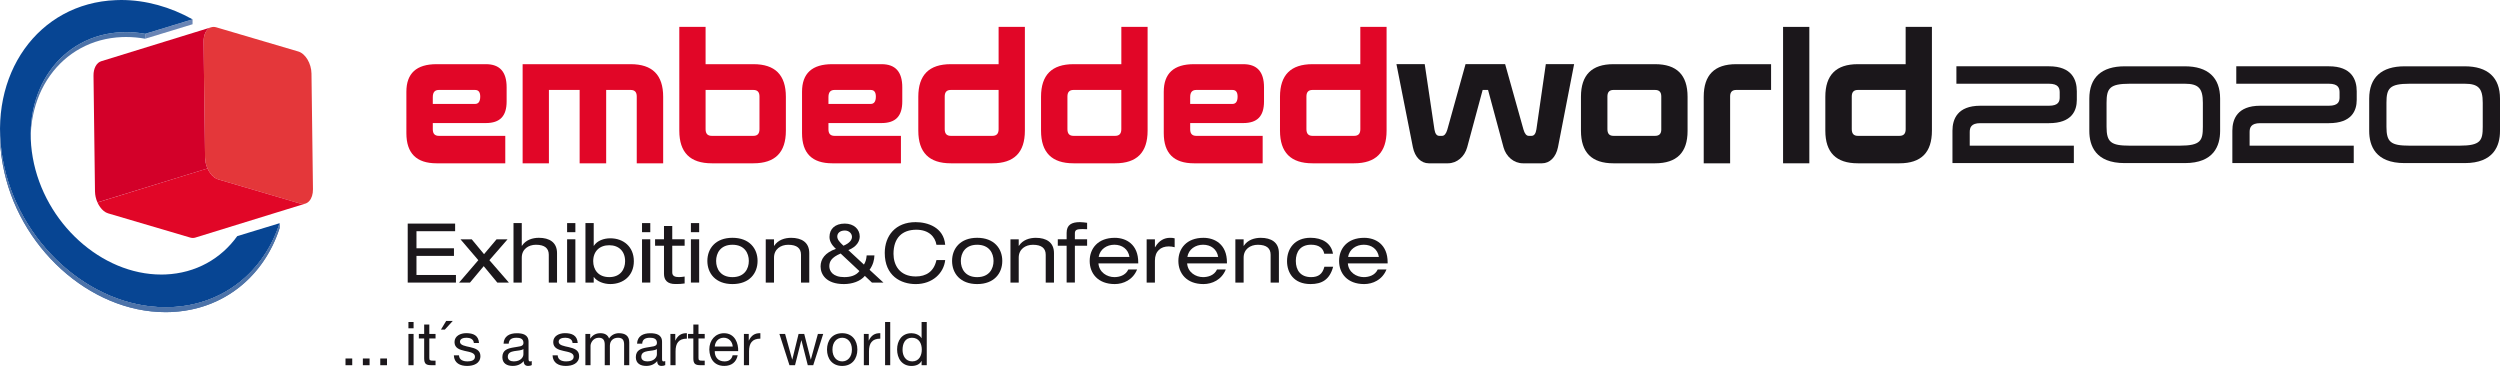 <?xml version="1.0" encoding="utf-8"?>
<!-- Generator: Adobe Illustrator 12.0.1, SVG Export Plug-In . SVG Version: 6.00 Build 51448)  -->
<!DOCTYPE svg PUBLIC "-//W3C//DTD SVG 1.1//EN" "http://www.w3.org/Graphics/SVG/1.1/DTD/svg11.dtd">
<svg  version="1.1" id="Ebene_1" xmlns="http://www.w3.org/2000/svg" xmlns:xlink="http://www.w3.org/1999/xlink" width="131.245" height="19.212"
	 viewBox="0 0 131.245 19.212" overflow="visible" enable-background="new 0 0 131.245 19.212" xml:space="preserve">
<polygon fill="#1B171B" points="21.404,11.738 23.893,11.738 23.893,12.138 21.864,12.138 21.864,13.034 23.832,13.034 
	23.832,13.434 21.864,13.434 21.864,14.436 23.936,14.436 23.936,14.835 21.404,14.835 "/>
<polygon fill="#1B171B" points="26.069,12.563 26.646,12.563 25.692,13.659 26.715,14.835 26.108,14.835 25.394,13.972 
	24.673,14.835 24.101,14.835 25.111,13.659 24.174,12.563 24.765,12.563 25.411,13.343 "/>
<g>
	<rect x="0" fill="none" width="131.244" height="19.211"/>
	<path fill="#1B171B" d="M26.958,11.712h0.434v1.193H27.4c0.204-0.316,0.564-0.421,0.889-0.421c0.547,0,0.954,0.233,0.954,0.802
		v1.549H28.81v-1.461c0-0.334-0.209-0.525-0.673-0.525c-0.394,0-0.745,0.23-0.745,0.676v1.311h-0.434V11.712z"/>
	<path fill="#1B171B" d="M29.772,11.712h0.434v0.477h-0.434V11.712z M29.772,12.562h0.434v2.272h-0.434V12.562z"/>
	<path fill="#1B171B" d="M30.735,11.712h0.434v1.193h0.008c0.174-0.273,0.525-0.395,0.863-0.395c0.685,0,1.236,0.438,1.236,1.201
		c0,0.763-0.551,1.201-1.236,1.201c-0.334,0-0.693-0.131-0.863-0.369h-0.008v0.291h-0.434V11.712z M31.984,12.874
		c-0.507,0-0.842,0.317-0.842,0.838c0,0.429,0.252,0.836,0.842,0.836c0.585,0,0.833-0.407,0.833-0.836
		C32.817,13.191,32.487,12.874,31.984,12.874"/>
	<path fill="#1B171B" d="M33.705,11.712h0.434v0.477h-0.434V11.712z M33.705,12.562h0.434v2.272h-0.434V12.562z"/>
	<path fill="#1B171B" d="M34.858,11.864h0.434v0.697h0.65V12.9h-0.65v1.401c0,0.182,0.13,0.246,0.351,0.246
		c0.1,0,0.199-0.013,0.299-0.029v0.363c-0.147,0.026-0.308,0.03-0.486,0.03c-0.425,0-0.598-0.208-0.598-0.537V12.9H34.39v-0.339
		h0.468V11.864z"/>
	<path fill="#1B171B" d="M36.271,11.712h0.434v0.477h-0.434V11.712z M36.271,12.562h0.434v2.272h-0.434V12.562z"/>
	<path fill="#1B171B" d="M38.453,12.484c0.885,0,1.318,0.56,1.318,1.214c0,0.655-0.433,1.215-1.318,1.215
		c-0.884,0-1.318-0.56-1.318-1.215C37.135,13.044,37.568,12.484,38.453,12.484 M38.453,12.849c-0.629,0-0.858,0.438-0.858,0.85
		s0.229,0.85,0.858,0.85s0.859-0.438,0.859-0.85S39.082,12.849,38.453,12.849"/>
	<path fill="#1B171B" d="M40.2,12.563h0.434v0.343h0.008c0.204-0.316,0.564-0.421,0.889-0.421c0.546,0,0.954,0.233,0.954,0.802
		v1.549h-0.434v-1.462c0-0.334-0.208-0.524-0.672-0.524c-0.394,0-0.745,0.229-0.745,0.676v1.311H40.2V12.563z"/>
	<path fill="#1B171B" d="M45.403,14.483c-0.234,0.286-0.668,0.43-1.101,0.43c-0.933,0-1.223-0.513-1.223-0.925
		c0-0.385,0.23-0.724,0.806-0.923c-0.273-0.243-0.338-0.455-0.338-0.629c0-0.416,0.291-0.698,0.802-0.698
		c0.486,0,0.785,0.304,0.785,0.673c0,0.242-0.143,0.537-0.598,0.719l0.819,0.76c0.087-0.143,0.126-0.27,0.143-0.482h0.408
		c-0.009,0.239-0.069,0.494-0.256,0.756l0.729,0.672h-0.603L45.403,14.483z M44.132,13.309c-0.481,0.203-0.594,0.42-0.594,0.667
		c0,0.252,0.178,0.572,0.785,0.572c0.304,0,0.612-0.073,0.794-0.316L44.132,13.309z M44.28,12.9
		c0.325-0.135,0.447-0.308,0.447-0.464c0-0.178-0.157-0.334-0.373-0.334c-0.278,0-0.399,0.156-0.399,0.313
		C43.955,12.566,44.063,12.702,44.28,12.9"/>
	<path fill="#1B171B" d="M49.162,12.853c-0.069-0.429-0.408-0.793-1.058-0.793c-0.733,0-1.197,0.42-1.197,1.266
		c0,0.586,0.317,1.188,1.171,1.188c0.542,0,0.954-0.26,1.084-0.862h0.459c-0.073,0.685-0.663,1.262-1.547,1.262
		c-0.781,0-1.626-0.43-1.626-1.635c0-0.902,0.563-1.617,1.621-1.617c0.62,0,1.474,0.264,1.552,1.191H49.162z"/>
	<path fill="#1B171B" d="M51.3,12.484c0.885,0,1.318,0.56,1.318,1.214c0,0.655-0.433,1.215-1.318,1.215
		c-0.884,0-1.318-0.56-1.318-1.215C49.982,13.044,50.416,12.484,51.3,12.484 M51.3,12.849c-0.628,0-0.858,0.438-0.858,0.85
		s0.23,0.85,0.858,0.85c0.629,0,0.859-0.438,0.859-0.85S51.929,12.849,51.3,12.849"/>
	<path fill="#1B171B" d="M53.047,12.563h0.434v0.343h0.008c0.204-0.316,0.564-0.421,0.889-0.421c0.546,0,0.954,0.233,0.954,0.802
		v1.549h-0.434v-1.462c0-0.334-0.208-0.524-0.672-0.524c-0.394,0-0.745,0.229-0.745,0.676v1.311h-0.434V12.563z"/>
	<path fill="#1B171B" d="M55.996,12.224c0-0.42,0.26-0.563,0.698-0.563c0.135,0,0.252,0.022,0.377,0.035v0.338
		c-0.082-0.004-0.164-0.009-0.242-0.009c-0.283,0-0.4,0.035-0.4,0.222v0.315h0.642V12.9h-0.642v1.934h-0.433V12.9h-0.464v-0.339
		h0.464V12.224z"/>
	<path fill="#1B171B" d="M57.666,13.828c0.034,0.47,0.451,0.72,0.837,0.72c0.247,0,0.585-0.082,0.732-0.402h0.46
		c-0.217,0.546-0.724,0.767-1.171,0.767c-0.885,0-1.318-0.56-1.318-1.214c0-0.655,0.433-1.214,1.318-1.214
		c0.599,0,1.231,0.347,1.231,1.288v0.056H57.666z M59.295,13.49c-0.065-0.412-0.386-0.642-0.793-0.642
		c-0.399,0-0.759,0.234-0.824,0.642H59.295z"/>
	<path fill="#1B171B" d="M60.197,12.563h0.434v0.416h0.009c0.203-0.36,0.494-0.494,0.78-0.494c0.108,0,0.165,0.004,0.247,0.026
		v0.468c-0.108-0.026-0.191-0.043-0.308-0.043c-0.429,0-0.728,0.252-0.728,0.745v1.154h-0.434V12.563z"/>
	<path fill="#1B171B" d="M62.322,13.828c0.034,0.47,0.451,0.72,0.836,0.72c0.248,0,0.586-0.082,0.733-0.402h0.46
		c-0.217,0.546-0.724,0.767-1.171,0.767c-0.884,0-1.318-0.56-1.318-1.214c0-0.655,0.434-1.214,1.318-1.214
		c0.599,0,1.232,0.347,1.232,1.288v0.056H62.322z M63.952,13.49c-0.065-0.412-0.386-0.642-0.794-0.642
		c-0.398,0-0.758,0.234-0.824,0.642H63.952z"/>
	<path fill="#1B171B" d="M64.854,12.563h0.434v0.343h0.009c0.203-0.316,0.563-0.421,0.89-0.421c0.545,0,0.953,0.233,0.953,0.802
		v1.549h-0.435v-1.462c0-0.334-0.207-0.524-0.671-0.524c-0.395,0-0.746,0.229-0.746,0.676v1.311h-0.434V12.563z"/>
	<path fill="#1B171B" d="M69.988,14.002c-0.183,0.681-0.595,0.911-1.185,0.911c-0.902,0-1.236-0.612-1.236-1.202
		c0-0.672,0.412-1.228,1.232-1.228c0.607,0,1.088,0.274,1.18,0.838H69.52c-0.053-0.295-0.287-0.474-0.69-0.474
		c-0.556,0-0.802,0.365-0.802,0.851c0,0.486,0.246,0.85,0.802,0.85c0.39,0,0.603-0.169,0.698-0.546H69.988z"/>
	<path fill="#1B171B" d="M70.759,13.828c0.035,0.47,0.451,0.72,0.837,0.72c0.247,0,0.585-0.082,0.732-0.402h0.459
		c-0.217,0.546-0.723,0.767-1.17,0.767c-0.885,0-1.318-0.56-1.318-1.214c0-0.655,0.434-1.214,1.318-1.214
		c0.599,0,1.231,0.347,1.231,1.288v0.056H70.759z M72.389,13.49c-0.064-0.412-0.386-0.642-0.793-0.642
		c-0.398,0-0.759,0.234-0.824,0.642H72.389z"/>
	<line fill="none" stroke="#1B171B" stroke-width="0.353" stroke-miterlimit="10" x1="18.315" y1="19.173" x2="18.315" y2="18.82"/>
	<line fill="none" stroke="#1B171B" stroke-width="0.353" stroke-miterlimit="10" x1="19.226" y1="19.173" x2="19.226" y2="18.82"/>
	<line fill="none" stroke="#1B171B" stroke-width="0.353" stroke-miterlimit="10" x1="20.14" y1="19.173" x2="20.14" y2="18.82"/>
	<path fill="#1B171B" d="M21.712,17.235h-0.27v-0.331h0.27V17.235z M21.442,17.53h0.27v1.643h-0.27V17.53z"/>
	<path fill="#1B171B" d="M22.538,17.53h0.327v0.238h-0.327v1.02c0,0.127,0.035,0.146,0.203,0.146h0.124v0.238h-0.206
		c-0.28,0-0.391-0.058-0.391-0.359v-1.045h-0.279V17.53h0.279v-0.492h0.27V17.53z"/>
	<polygon fill="#1B171B" points="23.423,16.848 23.77,16.848 23.354,17.302 23.15,17.302 	"/>
	<path fill="#1B171B" d="M24.096,18.655c0.01,0.242,0.222,0.317,0.442,0.317c0.168,0,0.397-0.038,0.397-0.245
		c0-0.422-1.074-0.137-1.074-0.768c0-0.331,0.324-0.469,0.613-0.469c0.368,0,0.648,0.115,0.673,0.516h-0.27
		c-0.015-0.209-0.206-0.275-0.381-0.275c-0.162,0-0.349,0.043-0.349,0.209c0,0.19,0.286,0.229,0.537,0.285
		c0.27,0.062,0.537,0.153,0.537,0.467c0,0.395-0.366,0.519-0.699,0.519c-0.369,0-0.68-0.149-0.696-0.556H24.096z"/>
	<path fill="#1B171B" d="M27.916,19.167c-0.047,0.027-0.114,0.043-0.193,0.043c-0.14,0-0.229-0.075-0.229-0.254
		c-0.149,0.179-0.35,0.254-0.578,0.254c-0.299,0-0.543-0.129-0.543-0.459c0-0.373,0.276-0.455,0.556-0.506
		c0.295-0.061,0.552-0.035,0.552-0.242c0-0.237-0.197-0.272-0.365-0.272c-0.229,0-0.397,0.07-0.41,0.312h-0.27
		c0.016-0.406,0.327-0.549,0.696-0.549c0.295,0,0.616,0.065,0.616,0.45v0.845c0,0.127,0,0.185,0.086,0.185
		c0.025,0,0.054-0.006,0.082-0.017V19.167z M27.478,18.325c-0.21,0.155-0.819,0.002-0.819,0.405c0,0.179,0.152,0.242,0.317,0.242
		c0.356,0,0.502-0.22,0.502-0.372V18.325z"/>
	<path fill="#1B171B" d="M29.278,18.655c0.01,0.242,0.222,0.317,0.442,0.317c0.168,0,0.397-0.038,0.397-0.245
		c0-0.422-1.074-0.137-1.074-0.768c0-0.331,0.324-0.469,0.613-0.469c0.368,0,0.648,0.115,0.673,0.516h-0.27
		c-0.015-0.209-0.206-0.275-0.381-0.275c-0.162,0-0.349,0.043-0.349,0.209c0,0.19,0.286,0.229,0.537,0.285
		c0.27,0.062,0.537,0.153,0.537,0.467c0,0.395-0.366,0.519-0.699,0.519c-0.369,0-0.68-0.149-0.696-0.556H29.278z"/>
	<path fill="#1B171B" d="M30.732,17.53h0.254v0.242h0.006c0.124-0.188,0.299-0.28,0.531-0.28c0.203,0,0.384,0.076,0.451,0.28
		c0.111-0.178,0.302-0.28,0.515-0.28c0.327,0,0.546,0.136,0.546,0.476v1.205h-0.27v-1.076c0-0.204-0.054-0.366-0.318-0.366
		c-0.263,0-0.429,0.165-0.429,0.42v1.022h-0.27v-1.076c0-0.213-0.066-0.366-0.308-0.366c-0.318,0-0.438,0.293-0.438,0.42v1.022
		h-0.27V17.53z"/>
	<path fill="#1B171B" d="M34.924,19.167c-0.048,0.027-0.114,0.043-0.194,0.043c-0.14,0-0.228-0.075-0.228-0.254
		c-0.15,0.179-0.35,0.254-0.578,0.254c-0.299,0-0.544-0.129-0.544-0.459c0-0.373,0.277-0.455,0.556-0.506
		c0.296-0.061,0.553-0.035,0.553-0.242c0-0.237-0.197-0.272-0.365-0.272c-0.229,0-0.398,0.07-0.41,0.312h-0.27
		c0.016-0.406,0.327-0.549,0.695-0.549c0.296,0,0.617,0.065,0.617,0.45v0.845c0,0.127,0,0.185,0.085,0.185
		c0.026,0,0.054-0.006,0.083-0.017V19.167z M34.486,18.325c-0.21,0.155-0.82,0.002-0.82,0.405c0,0.179,0.153,0.242,0.318,0.242
		c0.356,0,0.502-0.22,0.502-0.372V18.325z"/>
	<path fill="#1B171B" d="M35.196,17.53h0.254v0.346h0.006c0.13-0.266,0.311-0.393,0.604-0.384v0.286
		c-0.435,0-0.594,0.245-0.594,0.664v0.73h-0.27V17.53z"/>
	<path fill="#1B171B" d="M36.669,17.53h0.327v0.238h-0.327v1.02c0,0.127,0.035,0.146,0.203,0.146h0.124v0.238h-0.206
		c-0.279,0-0.391-0.058-0.391-0.359v-1.045h-0.279V17.53h0.279v-0.492h0.27V17.53z"/>
	<path fill="#1B171B" d="M38.727,18.651c-0.072,0.366-0.33,0.559-0.702,0.559c-0.524,0-0.772-0.365-0.788-0.863
		c0-0.495,0.325-0.854,0.772-0.854c0.582,0,0.76,0.543,0.744,0.94h-1.229c-0.01,0.285,0.152,0.54,0.511,0.54
		c0.226,0,0.378-0.105,0.426-0.321H38.727z M38.467,18.194c-0.016-0.257-0.203-0.464-0.473-0.464c-0.28,0-0.455,0.21-0.47,0.464
		H38.467z"/>
	<path fill="#1B171B" d="M39.054,17.53h0.254v0.346h0.006c0.13-0.266,0.311-0.393,0.604-0.384v0.286
		c-0.435,0-0.594,0.245-0.594,0.664v0.73h-0.27V17.53z"/>
	<polygon fill="#1B171B" points="42.693,19.173 42.407,19.173 42.074,17.866 42.067,17.866 41.737,19.173 41.445,19.173 
		40.917,17.53 41.216,17.53 41.588,18.874 41.594,18.874 41.924,17.53 42.22,17.53 42.563,18.874 42.569,18.874 42.938,17.53 
		43.217,17.53 	"/>
	<path fill="#1B171B" d="M44.213,17.492c0.521,0,0.797,0.378,0.797,0.86c0,0.479-0.276,0.859-0.797,0.859s-0.797-0.38-0.797-0.859
		C43.417,17.87,43.692,17.492,44.213,17.492 M44.213,18.972c0.283,0,0.511-0.222,0.511-0.619c0-0.396-0.228-0.622-0.511-0.622
		c-0.283,0-0.511,0.226-0.511,0.622C43.703,18.75,43.931,18.972,44.213,18.972"/>
	<path fill="#1B171B" d="M45.35,17.53h0.254v0.346h0.006c0.13-0.266,0.311-0.393,0.604-0.384v0.286
		c-0.435,0-0.594,0.245-0.594,0.664v0.73h-0.27V17.53z"/>
	<line fill="none" stroke="#1B171B" stroke-width="0.27" stroke-miterlimit="10" x1="46.6" y1="19.172" x2="46.6" y2="16.904"/>
	<path fill="#1B171B" d="M48.653,19.173h-0.271V18.95h-0.006c-0.089,0.182-0.295,0.262-0.524,0.262
		c-0.505,0-0.756-0.402-0.756-0.865s0.248-0.854,0.75-0.854c0.165,0,0.413,0.063,0.53,0.257h0.006v-0.845h0.271V19.173z
		 M47.89,18.972c0.365,0,0.502-0.313,0.502-0.619c0-0.32-0.146-0.622-0.518-0.622c-0.368,0-0.492,0.315-0.492,0.636
		C47.382,18.675,47.541,18.972,47.89,18.972"/>
	<path fill="#E10627" d="M26.597,5.325c0,0.777-0.354,1.135-1.089,1.135h-2.787v0.332c0,0.227,0.106,0.34,0.318,0.34h3.487v1.441
		h-3.607c-1.054,0-1.585-0.524-1.585-1.581V4.818c0-0.969,0.531-1.449,1.585-1.449h2.589c0.728,0,1.089,0.401,1.089,1.213V5.325z
		 M23.039,4.722c-0.212,0-0.318,0.122-0.318,0.375v0.359h2.221c0.177,0,0.269-0.131,0.269-0.385c0-0.236-0.092-0.349-0.269-0.349
		H23.039z"/>
	<path fill="#E10627" d="M34.815,8.573h-1.387v-3.51c0-0.227-0.105-0.341-0.318-0.341h-1.287v3.851H30.43V4.722h-1.613v3.851h-1.38
		V3.369h5.673c1.139,0,1.705,0.567,1.705,1.711V8.573z"/>
	<path fill="#E10627" d="M41.257,6.861c0,1.144-0.565,1.712-1.704,1.712h-2.186c-1.138,0-1.705-0.568-1.705-1.712V1.412h1.38v1.957
		h2.511c1.139,0,1.704,0.567,1.704,1.711V6.861z M37.042,4.722v2.061c0,0.236,0.106,0.349,0.325,0.349h2.186
		c0.212,0,0.318-0.113,0.318-0.349v-1.72c0-0.228-0.106-0.341-0.318-0.341H37.042z"/>
	<path fill="#E10627" d="M47.368,5.325c0,0.777-0.354,1.135-1.089,1.135h-2.787v0.332c0,0.227,0.106,0.34,0.318,0.34h3.487v1.441
		H43.69c-1.054,0-1.585-0.524-1.585-1.581V4.818c0-0.969,0.531-1.449,1.585-1.449h2.589c0.728,0,1.089,0.401,1.089,1.213V5.325z
		 M43.81,4.722c-0.212,0-0.318,0.122-0.318,0.375v0.359h2.221c0.176,0,0.268-0.131,0.268-0.385c0-0.236-0.092-0.349-0.268-0.349
		H43.81z"/>
	<path fill="#E10627" d="M53.804,6.861c0,1.144-0.566,1.712-1.705,1.712h-2.185c-1.139,0-1.705-0.568-1.705-1.712V5.08
		c0-1.144,0.566-1.711,1.705-1.711h2.511V1.412h1.379V6.861z M49.914,4.722c-0.212,0-0.318,0.113-0.318,0.341v1.72
		c0,0.236,0.106,0.349,0.318,0.349h2.185c0.219,0,0.326-0.113,0.326-0.349V4.722H49.914z"/>
	<path fill="#E10627" d="M60.247,6.861c0,1.144-0.565,1.712-1.704,1.712h-2.186c-1.139,0-1.705-0.568-1.705-1.712V5.08
		c0-1.144,0.566-1.711,1.705-1.711h2.511V1.412h1.379V6.861z M56.356,4.722c-0.212,0-0.318,0.113-0.318,0.341v1.72
		c0,0.236,0.106,0.349,0.318,0.349h2.186c0.219,0,0.325-0.113,0.325-0.349V4.722H56.356z"/>
	<path fill="#E10627" d="M66.358,5.325c0,0.777-0.354,1.135-1.089,1.135h-2.787v0.332c0,0.227,0.106,0.34,0.318,0.34h3.487v1.441
		h-3.608c-1.053,0-1.584-0.524-1.584-1.581V4.818c0-0.969,0.531-1.449,1.584-1.449h2.59c0.728,0,1.089,0.401,1.089,1.213V5.325z
		 M62.8,4.722c-0.212,0-0.318,0.122-0.318,0.375v0.359h2.22c0.177,0,0.269-0.131,0.269-0.385c0-0.236-0.092-0.349-0.269-0.349H62.8z
		"/>
	<path fill="#E10627" d="M72.793,6.861c0,1.144-0.566,1.712-1.705,1.712h-2.186c-1.139,0-1.705-0.568-1.705-1.712V5.08
		c0-1.144,0.566-1.711,1.705-1.711h2.512V1.412h1.379V6.861z M68.903,4.722c-0.212,0-0.318,0.113-0.318,0.341v1.72
		c0,0.236,0.106,0.349,0.318,0.349h2.186c0.22,0,0.326-0.113,0.326-0.349V4.722H68.903z"/>
	<path fill="#1B171B" d="M81.791,7.726c-0.107,0.533-0.439,0.847-0.835,0.847h-1.004c-0.475,0-0.885-0.349-1.02-0.838L78.12,4.722
		h-0.284l-0.813,3.013c-0.134,0.489-0.537,0.838-1.011,0.838h-1.005c-0.396,0-0.729-0.314-0.834-0.847l-0.863-4.358h1.485
		l0.509,3.423c0.036,0.228,0.121,0.341,0.255,0.341h0.149c0.119,0,0.212-0.113,0.275-0.332l0.955-3.432h2.079L79.979,6.8
		c0.063,0.219,0.155,0.332,0.276,0.332h0.147c0.135,0,0.221-0.113,0.256-0.341l0.494-3.423h1.486L81.791,7.726z"/>
	<path fill="#1B171B" d="M88.594,6.879c0,1.126-0.566,1.694-1.705,1.694h-2.187c-1.139,0-1.705-0.568-1.705-1.712V5.08
		c0-1.144,0.566-1.711,1.705-1.711h2.187c1.139,0,1.705,0.567,1.705,1.711V6.879z M84.703,4.722c-0.212,0-0.317,0.113-0.317,0.341
		v1.72c0,0.236,0.105,0.349,0.317,0.349h2.187c0.219,0,0.324-0.113,0.324-0.332V5.063c0-0.228-0.105-0.341-0.324-0.341H84.703z"/>
	<path fill="#1B171B" d="M92.978,4.722h-1.832c-0.214,0-0.318,0.113-0.318,0.341v3.51h-1.386V5.08c0-1.144,0.564-1.711,1.704-1.711
		h1.832V4.722z"/>
	<line fill="none" stroke="#1B171B" stroke-width="1.379" stroke-miterlimit="10" x1="94.297" y1="8.573" x2="94.297" y2="1.412"/>
	<path fill="#1B171B" d="M101.422,6.861c0,1.144-0.565,1.712-1.704,1.712h-2.187c-1.139,0-1.705-0.568-1.705-1.712V5.08
		c0-1.144,0.566-1.711,1.705-1.711h2.512V1.412h1.379V6.861z M97.532,4.722c-0.211,0-0.318,0.113-0.318,0.341v1.72
		c0,0.236,0.107,0.349,0.318,0.349h2.187c0.218,0,0.325-0.113,0.325-0.349V4.722H97.532z"/>
	<path fill="#E4373A" d="M15.662,2.704c0.373,0.11,0.684,0.63,0.69,1.157l0.078,6.071c0.007,0.526-0.292,0.866-0.666,0.757
		l-4.308-1.27c-0.374-0.111-0.685-0.63-0.692-1.157l-0.078-6.072c-0.006-0.526,0.293-0.866,0.667-0.756L15.662,2.704z"/>
	<path fill="#E10627" d="M15.765,10.688l-4.308-1.27c-0.161-0.047-0.309-0.17-0.427-0.335c-0.051-0.072-0.097-0.154-0.136-0.24
		l-5.778,1.785c0.039,0.086,0.084,0.166,0.136,0.238c0.118,0.167,0.266,0.289,0.426,0.335l4.309,1.271
		c0.094,0.028,0.183,0.026,0.263,0.002l5.779-1.784C15.948,10.716,15.858,10.716,15.765,10.688"/>
	<path fill="#D30029" d="M10.793,1.695c0.038-0.071,0.085-0.13,0.138-0.176c0.048-0.04,0.101-0.07,0.158-0.087L5.312,3.215
		c-0.057,0.018-0.11,0.048-0.158,0.088c-0.053,0.046-0.1,0.105-0.138,0.176c-0.07,0.131-0.11,0.3-0.107,0.495l0.078,6.088h0.001
		C4.99,10.153,5,10.245,5.02,10.333c0.022,0.103,0.055,0.203,0.096,0.293l5.778-1.782C10.853,8.75,10.82,8.651,10.798,8.55
		c-0.02-0.094-0.032-0.191-0.033-0.288l0,0l-0.078-6.072C10.685,1.995,10.724,1.826,10.793,1.695"/>
	<polygon fill="#6A85B5" points="10.109,1.016 10.109,1.273 7.621,2.033 7.621,1.777 	"/>
</g>
<g>
	<path fill="none" d="M6.404,1.69C3.575,1.804,1.61,4.105,1.61,7.051l0,0v0.256c0-2.944,1.964-5.246,4.794-5.361l0,0
		c0.072-0.001,0.144-0.004,0.216-0.004l0,0c0.336,0,0.67,0.031,0.999,0.092l0,0V1.777c-0.329-0.06-0.663-0.092-0.999-0.092l0,0
		C6.548,1.685,6.477,1.687,6.404,1.69"/>
	<path fill="#4D73A9" d="M6.621,1.686c-0.072,0-0.144,0.001-0.216,0.005c-1.604,0.064-2.93,0.831-3.777,2.02
		C2.404,4.024,2.213,4.366,2.061,4.732C1.914,5.084,1.801,5.457,1.724,5.85C1.649,6.234,1.61,6.637,1.61,7.051v0.255
		c0-0.414,0.039-0.815,0.113-1.199c0.077-0.393,0.19-0.767,0.337-1.119c0.153-0.366,0.343-0.708,0.567-1.02
		c0.847-1.189,2.173-1.957,3.777-2.021c0.072-0.003,0.144-0.004,0.216-0.004c0.336,0,0.67,0.031,1,0.09V1.777
		C7.291,1.717,6.957,1.686,6.621,1.686"/>
</g>
<g>
	<rect x="0" fill="none" width="131.244" height="19.211"/>
	<path fill="#074593" d="M12.455,12.396l2.225-0.679c-0.816,2.526-2.933,4.298-5.711,4.407c-0.094,0.004-0.187,0.006-0.28,0.006
		c-3.976,0-7.767-3.417-8.546-7.767C-0.657,3.91,2.001,0.169,6.079,0.007C6.172,0.002,6.266,0,6.359,0
		c1.303,0,2.586,0.367,3.75,1.015L7.621,1.776c-0.33-0.06-0.664-0.091-1-0.091c-0.071,0-0.144,0.002-0.215,0.005
		C3.189,1.82,1.093,4.772,1.722,8.283c0.614,3.433,3.606,6.13,6.744,6.13c0.073,0,0.146-0.002,0.218-0.004
		C10.285,14.343,11.607,13.579,12.455,12.396"/>
	<path fill="#4D73A9" d="M0,7.056V6.799C0,7.307,0.046,7.83,0.143,8.363c0.778,4.349,4.569,7.767,8.546,7.767
		c0.093,0,0.186-0.002,0.28-0.005c2.777-0.11,4.895-1.882,5.711-4.408v0.256c-0.816,2.526-2.934,4.297-5.711,4.409
		c-0.094,0.003-0.187,0.005-0.28,0.005c-3.977,0-7.768-3.418-8.546-7.768C0.046,8.086,0,7.563,0,7.056"/>
</g>
<g>
	<path fill="none" d="M0,7.056c0,0.506,0.046,1.029,0.142,1.563l0,0c0.778,4.351,4.57,7.769,8.546,7.769l0,0
		c0.093,0,0.186-0.002,0.28-0.007l0,0c2.778-0.11,4.895-1.882,5.711-4.409l0,0v-0.254c-0.816,2.524-2.933,4.297-5.711,4.407l0,0
		c-0.094,0.003-0.187,0.004-0.28,0.004l0,0c-3.976,0-7.768-3.417-8.546-7.767l0,0C0.046,7.83,0,7.307,0,6.798l0,0V7.056z"/>
	<path fill="#4D73A9" d="M14.474,12.271c-0.195,0.465-0.436,0.899-0.72,1.297c-1.074,1.506-2.753,2.477-4.786,2.558
		c-0.094,0.003-0.187,0.005-0.28,0.005c-3.976,0-7.767-3.418-8.546-7.768C0.046,7.83,0,7.306,0,6.799v0.257
		c0,0.507,0.046,1.03,0.142,1.563c0.779,4.35,4.57,7.769,8.546,7.769c0.093,0,0.186-0.003,0.28-0.006
		c2.033-0.082,3.712-1.053,4.786-2.558c0.284-0.397,0.525-0.831,0.72-1.296c0.075-0.182,0.144-0.366,0.205-0.557v-0.255
		C14.618,11.906,14.549,12.091,14.474,12.271"/>
</g>
<g>
	<rect x="0" fill="none" width="131.244" height="19.211"/>
	<path fill="#1B171B" d="M108.874,8.562H102.5V6.863c0-0.598,0.254-1.312,1.463-1.312h3.604c0.496,0,0.563-0.222,0.563-0.438V4.852
		c0-0.225-0.066-0.456-0.563-0.456h-4.86V3.48h4.86c1.209,0,1.462,0.714,1.462,1.312v0.451c0,0.558-0.253,1.223-1.462,1.223h-3.604
		c-0.49,0-0.556,0.237-0.556,0.468v0.712h5.466V8.562z"/>
	<path fill="#1B171B" d="M114.7,8.562h-3.158c-1.535,0-1.857-0.917-1.857-1.686V5.179c0-1.111,0.643-1.698,1.857-1.698h3.158
		c1.211,0,1.852,0.587,1.852,1.698v1.697C116.551,7.645,116.23,8.562,114.7,8.562 M111.803,4.396c-1.045,0-1.213,0.237-1.213,0.996
		v1.264c0,0.806,0.227,0.991,1.213,0.991h2.63c1.108,0,1.213-0.272,1.213-0.991V5.392c0-0.754-0.229-0.996-0.946-0.996H111.803z"/>
	<path fill="#1B171B" d="M123.567,8.562h-6.373V6.863c0-0.598,0.254-1.312,1.463-1.312h3.603c0.496,0,0.562-0.222,0.562-0.438V4.852
		c0-0.225-0.065-0.456-0.562-0.456h-4.86V3.48h4.86c1.209,0,1.463,0.714,1.463,1.312v0.451c0,0.558-0.254,1.223-1.463,1.223h-3.603
		c-0.49,0-0.557,0.237-0.557,0.468v0.712h5.467V8.562z"/>
	<path fill="#1B171B" d="M129.393,8.562h-3.158c-1.535,0-1.857-0.917-1.857-1.686V5.179c0-1.111,0.643-1.698,1.857-1.698h3.158
		c1.212,0,1.852,0.587,1.852,1.698v1.697C131.245,7.645,130.922,8.562,129.393,8.562 M126.496,4.396
		c-1.045,0-1.212,0.237-1.212,0.996v1.264c0,0.806,0.227,0.991,1.212,0.991h2.63c1.108,0,1.213-0.272,1.213-0.991V5.392
		c0-0.754-0.229-0.996-0.945-0.996H126.496z"/>
</g>
</svg>
